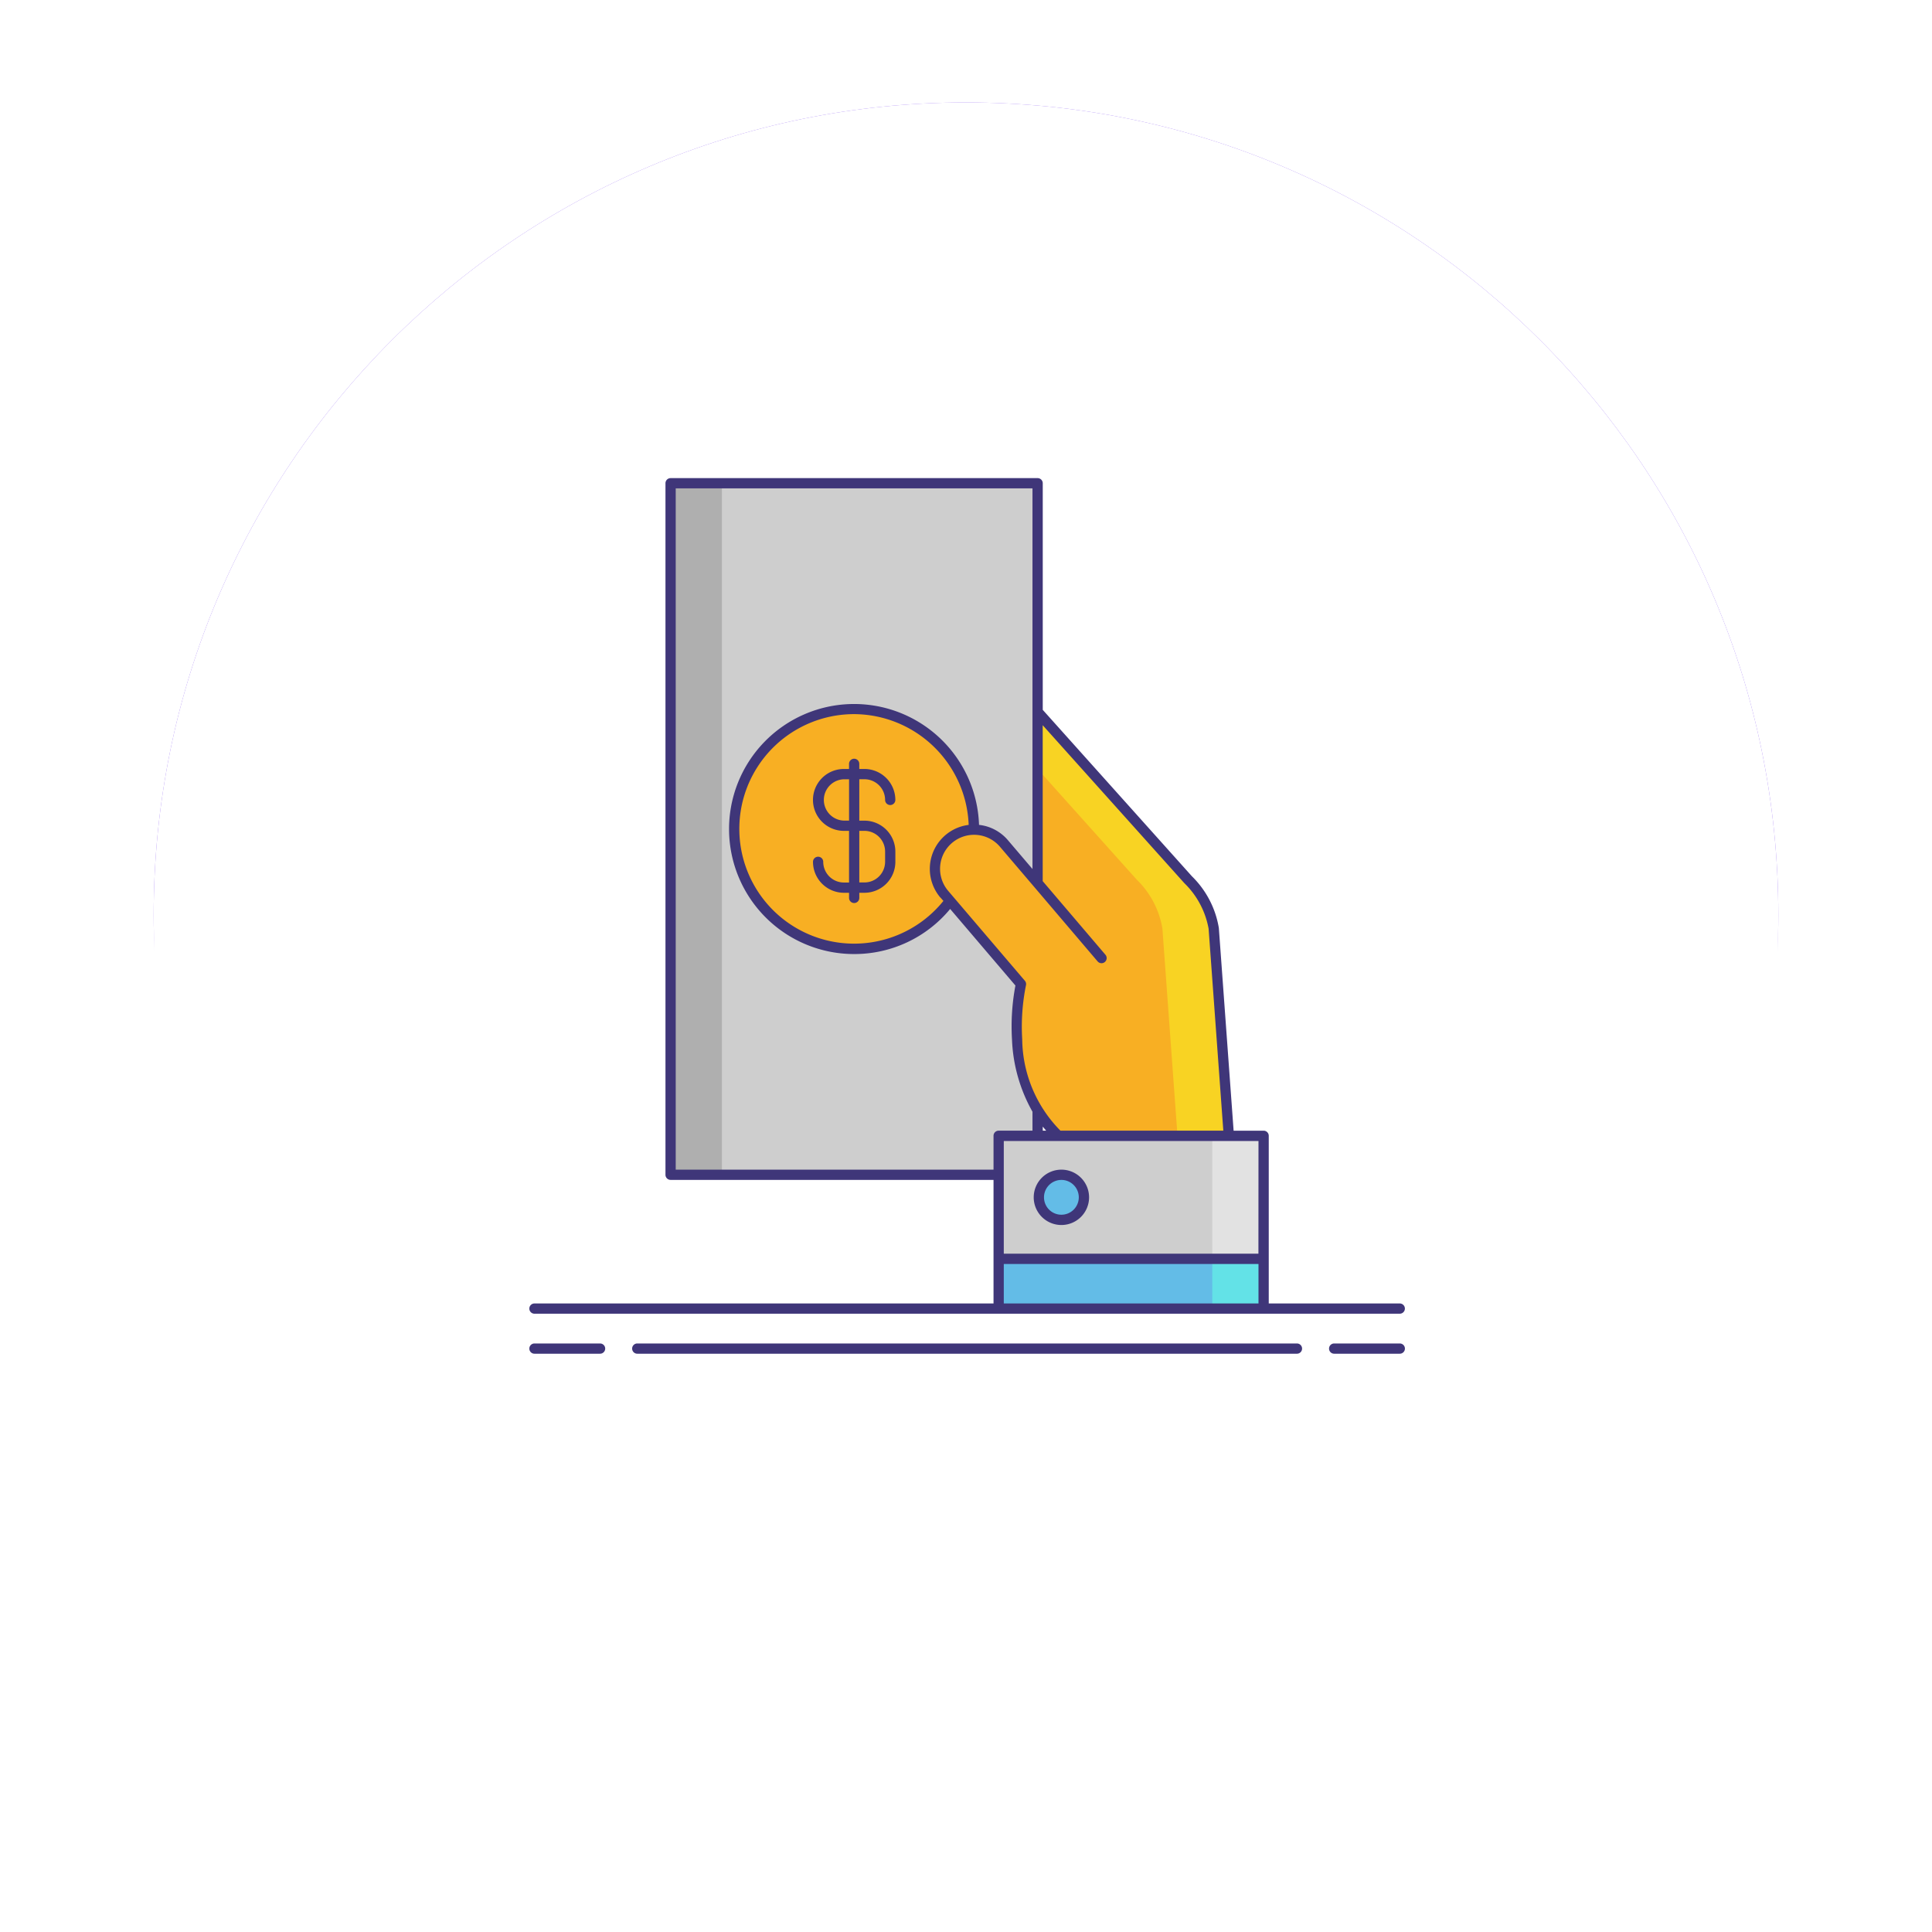 <svg xmlns="http://www.w3.org/2000/svg" xmlns:xlink="http://www.w3.org/1999/xlink" width="113.15" height="113.15" viewBox="0 0 113.15 113.15">
  <defs>
    <filter id="Trazado_873828" x="0" y="0" width="113.15" height="113.15" filterUnits="userSpaceOnUse">
      <feOffset dy="3" input="SourceAlpha"/>
      <feGaussianBlur stdDeviation="3" result="blur"/>
      <feFlood flood-opacity="0.161"/>
      <feComposite operator="in" in2="blur"/>
    </filter>
    <filter id="Trazado_873828-2" x="0" y="0" width="113.15" height="113.15" filterUnits="userSpaceOnUse">
      <feOffset dy="3" input="SourceAlpha"/>
      <feGaussianBlur stdDeviation="3" result="blur-2"/>
      <feFlood flood-opacity="0.161" result="color"/>
      <feComposite operator="out" in="SourceGraphic" in2="blur-2"/>
      <feComposite operator="in" in="color"/>
      <feComposite operator="in" in2="SourceGraphic"/>
    </filter>
  </defs>
  <g id="Grupo_1113339" data-name="Grupo 1113339" transform="translate(-196.051 -388)">
    <g data-type="innerShadowGroup">
      <g transform="matrix(1, 0, 0, 1, 196.05, 388)" filter="url(#Trazado_873828)">
        <g id="Trazado_873828-3" data-name="Trazado 873828" transform="translate(9 6)" fill="#8454ee">
          <path d="M 47.575 93.15 C 41.422 93.15 35.453 91.946 29.836 89.57 C 24.409 87.274 19.535 83.988 15.349 79.802 C 11.162 75.615 7.876 70.741 5.581 65.314 C 3.205 59.697 2 53.729 2 47.575 C 2 41.422 3.205 35.453 5.581 29.836 C 7.876 24.409 11.162 19.535 15.349 15.349 C 19.535 11.162 24.409 7.876 29.836 5.581 C 35.453 3.205 41.422 2 47.575 2 C 53.729 2 59.697 3.205 65.314 5.581 C 70.741 7.876 75.615 11.162 79.802 15.349 C 83.988 19.535 87.274 24.409 89.57 29.836 C 91.946 35.453 93.15 41.422 93.15 47.575 C 93.15 53.729 91.946 59.697 89.57 65.314 C 87.274 70.741 83.988 75.615 79.802 79.802 C 75.615 83.988 70.741 87.274 65.314 89.57 C 59.697 91.946 53.729 93.15 47.575 93.15 Z" stroke="none"/>
          <path d="M 47.575 4 C 41.691 4 35.985 5.152 30.615 7.423 C 25.427 9.617 20.766 12.76 16.763 16.763 C 12.76 20.766 9.617 25.427 7.423 30.615 C 5.152 35.985 4 41.691 4 47.575 C 4 53.459 5.152 59.166 7.423 64.535 C 9.617 69.724 12.76 74.384 16.763 78.387 C 20.766 82.391 25.427 85.533 30.615 87.728 C 35.985 89.999 41.691 91.15 47.575 91.15 C 53.459 91.15 59.166 89.999 64.535 87.728 C 69.724 85.533 74.384 82.391 78.387 78.387 C 82.391 74.384 85.533 69.724 87.728 64.535 C 89.999 59.166 91.15 53.459 91.15 47.575 C 91.15 41.691 89.999 35.985 87.728 30.615 C 85.533 25.427 82.391 20.766 78.387 16.763 C 74.384 12.76 69.724 9.617 64.535 7.423 C 59.166 5.152 53.459 4 47.575 4 M 47.575 -7.62939453125e-06 C 73.85 -7.62939453125e-06 95.15 21.3 95.15 47.575 C 95.15 73.85 73.85 95.15 47.575 95.15 C 21.3 95.15 -7.62939453125e-06 73.85 -7.62939453125e-06 47.575 C -7.62939453125e-06 21.3 21.3 -7.62939453125e-06 47.575 -7.62939453125e-06 Z" stroke="none" fill="#fff"/>
        </g>
      </g>
      <g id="Trazado_873828-4" data-name="Trazado 873828" transform="translate(205.051 394)" fill="#8454ee">
        <path d="M 47.575 93.15 C 41.422 93.15 35.453 91.946 29.836 89.57 C 24.409 87.274 19.535 83.988 15.349 79.802 C 11.162 75.615 7.876 70.741 5.581 65.314 C 3.205 59.697 2 53.729 2 47.575 C 2 41.422 3.205 35.453 5.581 29.836 C 7.876 24.409 11.162 19.535 15.349 15.349 C 19.535 11.162 24.409 7.876 29.836 5.581 C 35.453 3.205 41.422 2 47.575 2 C 53.729 2 59.697 3.205 65.314 5.581 C 70.741 7.876 75.615 11.162 79.802 15.349 C 83.988 19.535 87.274 24.409 89.57 29.836 C 91.946 35.453 93.15 41.422 93.15 47.575 C 93.15 53.729 91.946 59.697 89.57 65.314 C 87.274 70.741 83.988 75.615 79.802 79.802 C 75.615 83.988 70.741 87.274 65.314 89.57 C 59.697 91.946 53.729 93.15 47.575 93.15 Z" stroke="none"/>
        <path d="M 47.575 4 C 41.691 4 35.985 5.152 30.615 7.423 C 25.427 9.617 20.766 12.76 16.763 16.763 C 12.76 20.766 9.617 25.427 7.423 30.615 C 5.152 35.985 4 41.691 4 47.575 C 4 53.459 5.152 59.166 7.423 64.535 C 9.617 69.724 12.76 74.384 16.763 78.387 C 20.766 82.391 25.427 85.533 30.615 87.728 C 35.985 89.999 41.691 91.15 47.575 91.15 C 53.459 91.15 59.166 89.999 64.535 87.728 C 69.724 85.533 74.384 82.391 78.387 78.387 C 82.391 74.384 85.533 69.724 87.728 64.535 C 89.999 59.166 91.15 53.459 91.15 47.575 C 91.15 41.691 89.999 35.985 87.728 30.615 C 85.533 25.427 82.391 20.766 78.387 16.763 C 74.384 12.76 69.724 9.617 64.535 7.423 C 59.166 5.152 53.459 4 47.575 4 M 47.575 -7.62939453125e-06 C 73.85 -7.62939453125e-06 95.15 21.3 95.15 47.575 C 95.15 73.85 73.85 95.15 47.575 95.15 C 21.3 95.15 -7.62939453125e-06 73.85 -7.62939453125e-06 47.575 C -7.62939453125e-06 21.3 21.3 -7.62939453125e-06 47.575 -7.62939453125e-06 Z" stroke="none"/>
      </g>
      <g transform="matrix(1, 0, 0, 1, 196.05, 388)" filter="url(#Trazado_873828-2)">
        <g id="Trazado_873828-5" data-name="Trazado 873828" transform="translate(9 6)" fill="#fff">
          <path d="M 47.575 93.15 C 41.422 93.15 35.453 91.946 29.836 89.57 C 24.409 87.274 19.535 83.988 15.349 79.802 C 11.162 75.615 7.876 70.741 5.581 65.314 C 3.205 59.697 2 53.729 2 47.575 C 2 41.422 3.205 35.453 5.581 29.836 C 7.876 24.409 11.162 19.535 15.349 15.349 C 19.535 11.162 24.409 7.876 29.836 5.581 C 35.453 3.205 41.422 2 47.575 2 C 53.729 2 59.697 3.205 65.314 5.581 C 70.741 7.876 75.615 11.162 79.802 15.349 C 83.988 19.535 87.274 24.409 89.57 29.836 C 91.946 35.453 93.15 41.422 93.15 47.575 C 93.15 53.729 91.946 59.697 89.57 65.314 C 87.274 70.741 83.988 75.615 79.802 79.802 C 75.615 83.988 70.741 87.274 65.314 89.57 C 59.697 91.946 53.729 93.15 47.575 93.15 Z" stroke="none"/>
          <path d="M 47.575 4 C 41.691 4 35.985 5.152 30.615 7.423 C 25.427 9.617 20.766 12.76 16.763 16.763 C 12.76 20.766 9.617 25.427 7.423 30.615 C 5.152 35.985 4 41.691 4 47.575 C 4 53.459 5.152 59.166 7.423 64.535 C 9.617 69.724 12.76 74.384 16.763 78.387 C 20.766 82.391 25.427 85.533 30.615 87.728 C 35.985 89.999 41.691 91.15 47.575 91.15 C 53.459 91.15 59.166 89.999 64.535 87.728 C 69.724 85.533 74.384 82.391 78.387 78.387 C 82.391 74.384 85.533 69.724 87.728 64.535 C 89.999 59.166 91.15 53.459 91.15 47.575 C 91.15 41.691 89.999 35.985 87.728 30.615 C 85.533 25.427 82.391 20.766 78.387 16.763 C 74.384 12.76 69.724 9.617 64.535 7.423 C 59.166 5.152 53.459 4 47.575 4 M 47.575 -7.62939453125e-06 C 73.85 -7.62939453125e-06 95.15 21.3 95.15 47.575 C 95.15 73.85 73.85 95.15 47.575 95.15 C 21.3 95.15 -7.62939453125e-06 73.85 -7.62939453125e-06 47.575 C -7.62939453125e-06 21.3 21.3 -7.62939453125e-06 47.575 -7.62939453125e-06 Z" stroke="none"/>
        </g>
      </g>
      <g id="Trazado_873828-6" data-name="Trazado 873828" transform="translate(205.051 394)" fill="none">
        <path d="M 47.575 93.15 C 41.422 93.15 35.453 91.946 29.836 89.57 C 24.409 87.274 19.535 83.988 15.349 79.802 C 11.162 75.615 7.876 70.741 5.581 65.314 C 3.205 59.697 2 53.729 2 47.575 C 2 41.422 3.205 35.453 5.581 29.836 C 7.876 24.409 11.162 19.535 15.349 15.349 C 19.535 11.162 24.409 7.876 29.836 5.581 C 35.453 3.205 41.422 2 47.575 2 C 53.729 2 59.697 3.205 65.314 5.581 C 70.741 7.876 75.615 11.162 79.802 15.349 C 83.988 19.535 87.274 24.409 89.57 29.836 C 91.946 35.453 93.15 41.422 93.15 47.575 C 93.15 53.729 91.946 59.697 89.57 65.314 C 87.274 70.741 83.988 75.615 79.802 79.802 C 75.615 83.988 70.741 87.274 65.314 89.57 C 59.697 91.946 53.729 93.15 47.575 93.15 Z" stroke="none"/>
        <path d="M 47.575 4 C 41.691 4 35.985 5.152 30.615 7.423 C 25.427 9.617 20.766 12.76 16.763 16.763 C 12.76 20.766 9.617 25.427 7.423 30.615 C 5.152 35.985 4 41.691 4 47.575 C 4 53.459 5.152 59.166 7.423 64.535 C 9.617 69.724 12.76 74.384 16.763 78.387 C 20.766 82.391 25.427 85.533 30.615 87.728 C 35.985 89.999 41.691 91.15 47.575 91.15 C 53.459 91.15 59.166 89.999 64.535 87.728 C 69.724 85.533 74.384 82.391 78.387 78.387 C 82.391 74.384 85.533 69.724 87.728 64.535 C 89.999 59.166 91.15 53.459 91.15 47.575 C 91.15 41.691 89.999 35.985 87.728 30.615 C 85.533 25.427 82.391 20.766 78.387 16.763 C 74.384 12.76 69.724 9.617 64.535 7.423 C 59.166 5.152 53.459 4 47.575 4 M 47.575 -7.62939453125e-06 C 73.85 -7.62939453125e-06 95.15 21.3 95.15 47.575 C 95.15 73.85 73.85 95.15 47.575 95.15 C 21.3 95.15 -7.62939453125e-06 73.85 -7.62939453125e-06 47.575 C -7.62939453125e-06 21.3 21.3 -7.62939453125e-06 47.575 -7.62939453125e-06 Z" stroke="none" fill="#fff"/>
      </g>
    </g>
    <g id="Grupo_1113338" data-name="Grupo 1113338" transform="translate(226.983 415.939)">
      <path id="Trazado_906484" data-name="Trazado 906484" d="M41.35,1.562h21.5v40.5H41.35Z" transform="translate(-33.008 -1.199)" fill="#cecece"/>
      <path id="Trazado_906485" data-name="Trazado 906485" d="M41.351,1.562h3.006v40.5H41.351Z" transform="translate(-33.009 -1.199)" fill="#afafaf"/>
      <circle id="Elipse_12920" data-name="Elipse 12920" cx="7.022" cy="7.022" r="7.022" transform="translate(12.067 13.591)" fill="#f8af23"/>
      <path id="Trazado_906486" data-name="Trazado 906486" d="M124.635,68.352V78.376l-1.973-2.315a2.293,2.293,0,0,0-3.49,2.975l4.488,5.266s-1.34,5.653,2.192,8.883h9.983l-.885-12.144a5.19,5.19,0,0,0-1.5-2.855Z" transform="translate(-94.798 -54.604)" fill="#f8af23"/>
      <g id="Grupo_1113335" data-name="Grupo 1113335" transform="translate(29.837 13.748)">
        <path id="Trazado_906487" data-name="Trazado 906487" d="M158.92,81.04a5.189,5.189,0,0,0-1.5-2.855l-8.813-9.833v3.354l5.807,6.479a5.189,5.189,0,0,1,1.5,2.855l.885,12.144h3.006Z" transform="translate(-148.606 -68.352)" fill="#f8d323"/>
      </g>
      <path id="Trazado_906488" data-name="Trazado 906488" d="M137.219,192.257h15.518v7.205H137.219Z" transform="translate(-109.664 -153.676)" fill="#cecece"/>
      <g id="Grupo_1113336" data-name="Grupo 1113336" transform="translate(40.067 38.581)">
        <path id="Trazado_906489" data-name="Trazado 906489" d="M199.649,192.257h3.006v7.205h-3.006Z" transform="translate(-199.649 -192.257)" fill="#e2e2e2"/>
      </g>
      <path id="Trazado_906490" data-name="Trazado 906490" d="M137.219,228.209h15.518v2.914H137.219Z" transform="translate(-109.664 -182.423)" fill="#63bce7"/>
      <path id="Trazado_906491" data-name="Trazado 906491" d="M199.649,228.209h3.006v2.914h-3.006Z" transform="translate(-159.582 -182.423)" fill="#63e2e7"/>
      <circle id="Elipse_12921" data-name="Elipse 12921" cx="1.32" cy="1.32" r="1.32" transform="translate(29.913 40.864)" fill="#63bce7"/>
      <g id="Grupo_1113337" data-name="Grupo 1113337" transform="translate(0.068 0.062)">
        <path id="Trazado_906492" data-name="Trazado 906492" d="M4.212,252.938H.369a.3.3,0,1,0,0,.6H4.212a.3.3,0,1,0,0-.6Z" transform="translate(-0.068 -202.257)" fill="#3f3679"/>
        <path id="Trazado_906493" data-name="Trazado 906493" d="M237.9,252.938h-3.844a.3.3,0,1,0,0,.6H237.9a.3.3,0,0,0,0-.6Z" transform="translate(-186.919 -202.257)" fill="#3f3679"/>
        <path id="Trazado_906494" data-name="Trazado 906494" d="M69.047,252.938H30.411a.3.3,0,1,0,0,.6H69.047a.3.3,0,1,0,0-.6Z" transform="translate(-24.089 -202.257)" fill="#3f3679"/>
        <path id="Trazado_906495" data-name="Trazado 906495" d="M.369,49H51.047a.3.3,0,0,0,0-.6H43.374V38.581a.3.3,0,0,0-.3-.3H41.316l-.865-11.872a5.487,5.487,0,0,0-1.576-3.027l-8.737-9.748V.363a.3.3,0,0,0-.3-.3H8.342a.3.3,0,0,0-.3.3v40.5a.3.3,0,0,0,.3.3H27.255V48.4H.369a.3.3,0,0,0,0,.6Zm42.4-3.515H27.856v-6.6H42.773ZM30.339,38.28h-.2v-.239C30.2,38.122,30.27,38.2,30.339,38.28Zm8.088-14.5a4.944,4.944,0,0,1,1.425,2.676l.861,11.822H31.172a7.725,7.725,0,0,1-2.237-5.353,12.2,12.2,0,0,1,.22-3.16.3.3,0,0,0-.064-.264L24.6,24.237a1.992,1.992,0,0,1,3.032-2.585l1.973,2.315,3.746,4.4a.3.3,0,0,0,.458-.39l-3.674-4.311V14.534Zm-14.281.845.174.2a6.721,6.721,0,1,1-5.23-10.94A6.748,6.748,0,0,1,25.8,20.372a2.595,2.595,0,0,0-1.659,4.255ZM8.642,40.563V.663H29.537V22.956l-1.444-1.694a2.582,2.582,0,0,0-1.687-.891,7.322,7.322,0,1,0-7.317,7.565,7.271,7.271,0,0,0,5.626-2.64l3.822,4.484a12.945,12.945,0,0,0-.2,3.166,9.325,9.325,0,0,0,1.2,4.225V38.28H27.555a.3.3,0,0,0-.3.3v1.982Zm19.214,5.524H42.773V48.4H27.856Z" transform="translate(-0.068 -0.062)" fill="#3f3679"/>
        <path id="Trazado_906496" data-name="Trazado 906496" d="M85.941,83.245a1.212,1.212,0,0,1,1.211,1.211.3.3,0,0,0,.6,0,1.814,1.814,0,0,0-1.812-1.812h-.3v-.3a.3.3,0,1,0-.6,0v.3h-.3a1.812,1.812,0,0,0,0,3.624h.3v3.026h-.3a1.212,1.212,0,0,1-1.211-1.211.3.3,0,0,0-.6,0,1.814,1.814,0,0,0,1.812,1.812h.3v.3a.3.3,0,0,0,.6,0v-.3h.3a1.814,1.814,0,0,0,1.812-1.812v-.6a1.814,1.814,0,0,0-1.812-1.812h-.3V83.245Zm0,3.023a1.212,1.212,0,0,1,1.211,1.211v.6a1.212,1.212,0,0,1-1.211,1.211h-.3V86.268h.3Zm-.9-.6h-.3a1.211,1.211,0,0,1,0-2.421h.3Z" transform="translate(-66.315 -65.609)" fill="#3f3679"/>
        <path id="Trazado_906497" data-name="Trazado 906497" d="M149.1,202.146a1.621,1.621,0,1,0,1.621,1.621A1.622,1.622,0,0,0,149.1,202.146Zm0,2.64a1.019,1.019,0,1,1,1.019-1.02A1.021,1.021,0,0,1,149.1,204.786Z" transform="translate(-117.938 -161.645)" fill="#3f3679"/>
      </g>
    </g>
  </g>
</svg>
